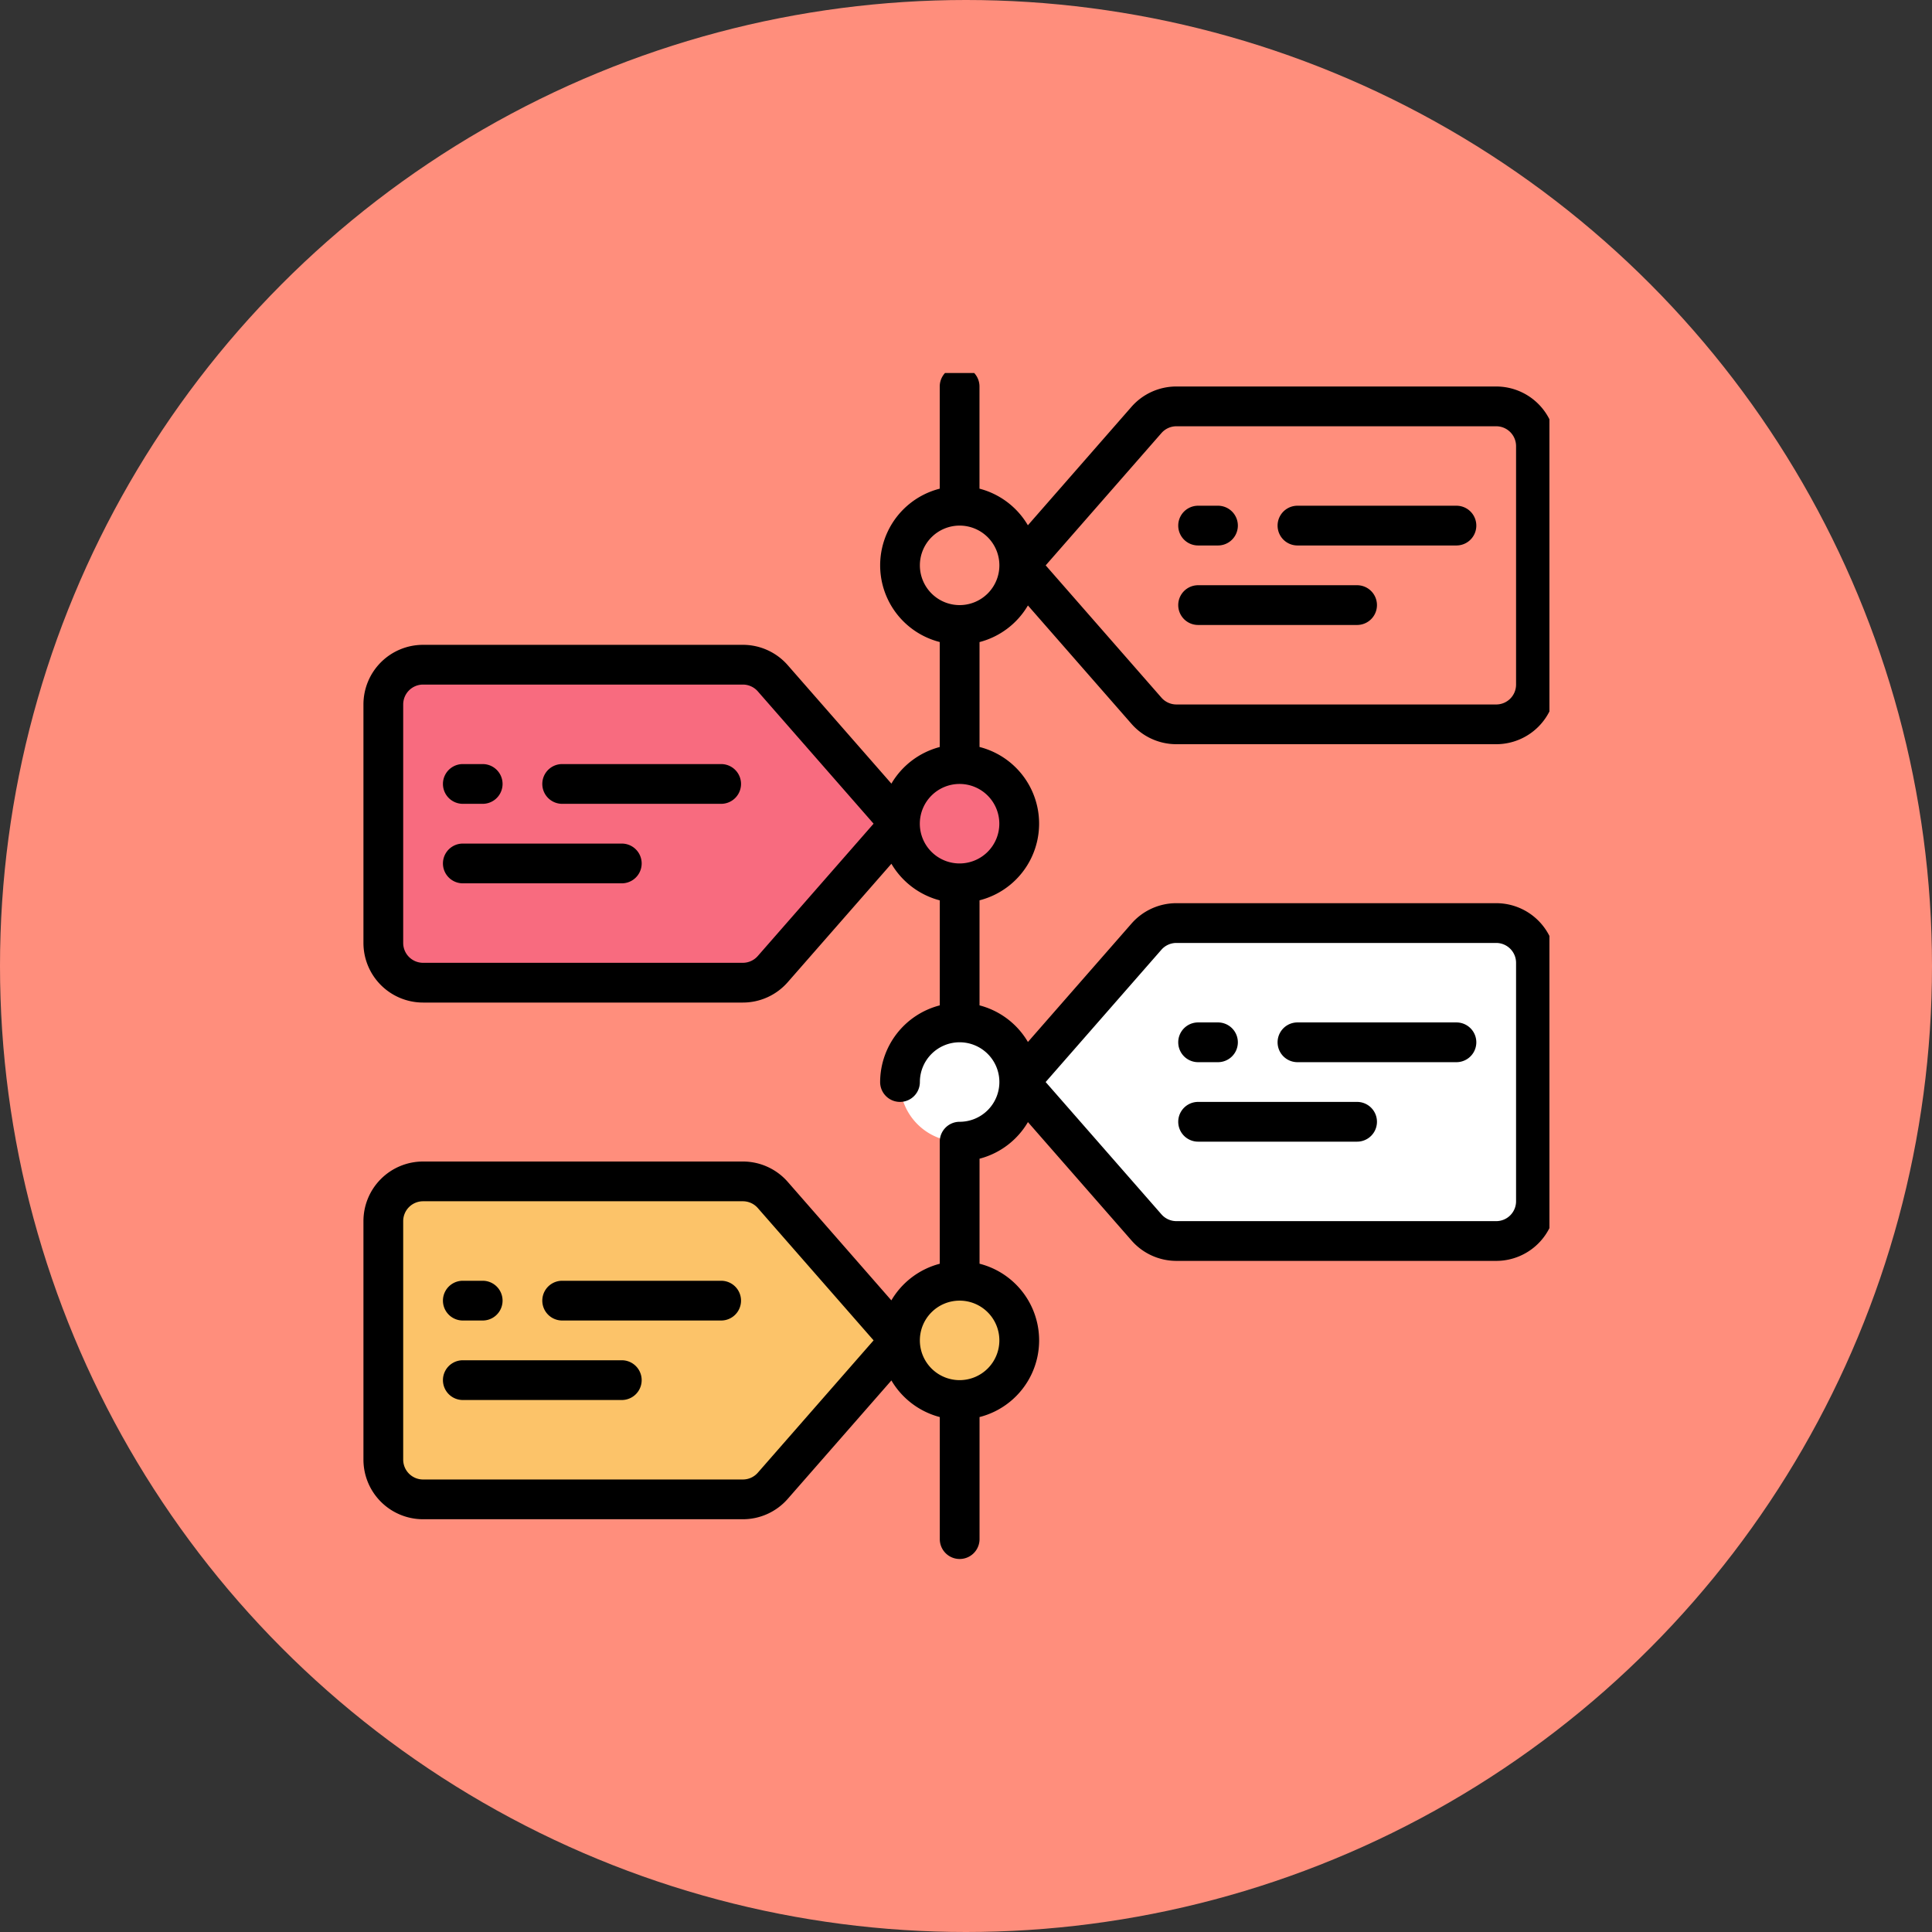 <svg xmlns="http://www.w3.org/2000/svg" xmlns:xlink="http://www.w3.org/1999/xlink" width="101" height="101" viewBox="0 0 101 101">
  <rect x="0" y="0" width="101" height="101" fill="#333333" stroke="none"/>
  <defs>
    <clipPath id="clip-path">
      <rect id="Rectángulo_377997" data-name="Rectángulo 377997" width="62" height="62" transform="translate(0 0.333)" fill="none"/>
    </clipPath>
  </defs>
  <g id="Grupo_1077894" data-name="Grupo 1077894" transform="translate(-178 -15059.5)">
    <g id="Grupo_1077761" data-name="Grupo 1077761" transform="translate(-572 9934.5)">
      <circle id="Elipse_5093" data-name="Elipse 5093" cx="50.5" cy="50.5" r="50.5" transform="translate(750 5125)" fill="#ff8e7c"/>
    </g>
    <g id="Grupo_1077769" data-name="Grupo 1077769" transform="translate(197 15078.666)">
      <g id="Grupo_1077768" data-name="Grupo 1077768" clip-path="url(#clip-path)">
        <path id="Trazado_825811" data-name="Trazado 825811" d="M233.517,392.533a3.117,3.117,0,1,1-3.117,3.117,3.117,3.117,0,0,1,3.117-3.117" transform="translate(-202.35 -344.744)" fill="#fcc369"/>
        <path id="Trazado_825812" data-name="Trazado 825812" d="M233.517,281.6a3.117,3.117,0,1,1-3.117,3.117,3.117,3.117,0,0,1,3.117-3.117" transform="translate(-202.35 -247.316)" fill="#fff"/>
        <path id="Trazado_825813" data-name="Trazado 825813" d="M233.517,170.667a3.117,3.117,0,1,1-3.117,3.117,3.117,3.117,0,0,1,3.117-3.117" transform="translate(-202.35 -149.889)" fill="#f86b7f"/>
        <path id="Trazado_825814" data-name="Trazado 825814" d="M233.517,59.733A3.117,3.117,0,1,1,230.4,62.85a3.117,3.117,0,0,1,3.117-3.117" transform="translate(-202.35 -52.461)" fill="#ff8e7c"/>
        <path id="Trazado_825815" data-name="Trazado 825815" d="M306.533,33.689H289.816a2.078,2.078,0,0,1-1.565-.71l-6.651-7.6,6.649-7.6a2.078,2.078,0,0,1,1.567-.71h16.718a2.078,2.078,0,0,1,2.078,2.078V31.611a2.078,2.078,0,0,1-2.078,2.078" transform="translate(-247.317 -14.989)" fill="#ff8e7c"/>
        <path id="Trazado_825816" data-name="Trazado 825816" d="M306.533,255.556H289.816a2.078,2.078,0,0,1-1.565-.71l-6.651-7.6,6.649-7.6a2.078,2.078,0,0,1,1.567-.71h16.718a2.078,2.078,0,0,1,2.078,2.078v12.467a2.078,2.078,0,0,1-2.078,2.078" transform="translate(-247.317 -209.845)" fill="#fff"/>
        <path id="Trazado_825817" data-name="Trazado 825817" d="M10.611,144.622H27.329a2.078,2.078,0,0,0,1.565-.71l6.651-7.6-6.649-7.6a2.078,2.078,0,0,0-1.567-.71H10.611a2.078,2.078,0,0,0-2.078,2.078v12.467A2.078,2.078,0,0,0,10.611,144.622Z" transform="translate(-7.494 -112.416)" fill="#f86b7f"/>
        <path id="Trazado_825818" data-name="Trazado 825818" d="M10.611,366.489H27.329a2.078,2.078,0,0,0,1.565-.71l6.651-7.6-6.649-7.6a2.078,2.078,0,0,0-1.567-.71H10.611a2.078,2.078,0,0,0-2.078,2.078v12.467A2.078,2.078,0,0,0,10.611,366.489Z" transform="translate(-7.494 -307.272)" fill="#fcc369"/>
        <path id="Trazado_825819" data-name="Trazado 825819" d="M59.217,1.039H42.5A3.117,3.117,0,0,0,40.152,2.1L34.735,8.294a4.143,4.143,0,0,0-2.53-1.914V1.039a1.039,1.039,0,0,0-2.078,0V6.381a4.136,4.136,0,0,0,0,8.016v5.489A4.155,4.155,0,0,0,27.6,21.8L22.18,15.607a3.116,3.116,0,0,0-2.346-1.063H3.117A3.117,3.117,0,0,0,0,17.661V30.128a3.117,3.117,0,0,0,3.117,3.117H19.834a3.116,3.116,0,0,0,2.346-1.064L27.6,25.989a4.156,4.156,0,0,0,2.53,1.914v5.489A4.156,4.156,0,0,0,27.011,37.4a1.039,1.039,0,0,0,2.078,0,2.078,2.078,0,1,1,2.078,2.078,1.039,1.039,0,0,0-1.039,1.039V46.9a4.155,4.155,0,0,0-2.53,1.914L22.18,42.618a3.116,3.116,0,0,0-2.346-1.063H3.117A3.117,3.117,0,0,0,0,44.672V57.139a3.117,3.117,0,0,0,3.117,3.117H19.834a3.116,3.116,0,0,0,2.346-1.064L27.6,53a4.155,4.155,0,0,0,2.53,1.914v6.381a1.039,1.039,0,1,0,2.078,0V54.914a4.136,4.136,0,0,0,0-8.016V41.408a4.143,4.143,0,0,0,2.53-1.914l5.418,6.193A3.117,3.117,0,0,0,42.5,46.75H59.217a3.117,3.117,0,0,0,3.117-3.117V31.167a3.117,3.117,0,0,0-3.117-3.117H42.5a3.117,3.117,0,0,0-2.346,1.064l-5.417,6.192a4.143,4.143,0,0,0-2.53-1.914V27.9a4.136,4.136,0,0,0,0-8.016V14.4a4.143,4.143,0,0,0,2.53-1.914l5.418,6.193A3.117,3.117,0,0,0,42.5,19.739H59.217a3.117,3.117,0,0,0,3.117-3.117V4.156A3.117,3.117,0,0,0,59.217,1.039Zm-38.6,56.784a1.038,1.038,0,0,1-.783.355H3.117a1.039,1.039,0,0,1-1.039-1.039V44.672a1.039,1.039,0,0,1,1.039-1.039H19.834a1.039,1.039,0,0,1,.782.354l6.053,6.918Zm12.627-6.917a2.078,2.078,0,1,1-2.078-2.078,2.078,2.078,0,0,1,2.078,2.078m8.471-20.422a1.039,1.039,0,0,1,.782-.355H59.217a1.039,1.039,0,0,1,1.039,1.039V43.633a1.039,1.039,0,0,1-1.039,1.039H42.5a1.039,1.039,0,0,1-.781-.354L35.664,37.4Zm-21.1.328a1.039,1.039,0,0,1-.783.355H3.117a1.039,1.039,0,0,1-1.039-1.039V17.661a1.039,1.039,0,0,1,1.039-1.039H19.834a1.039,1.039,0,0,1,.782.354l6.053,6.918Zm12.627-6.917a2.078,2.078,0,1,1-2.078-2.078,2.078,2.078,0,0,1,2.078,2.078M31.167,12.467a2.078,2.078,0,1,1,2.078-2.078,2.078,2.078,0,0,1-2.078,2.078m29.089,4.156a1.039,1.039,0,0,1-1.039,1.039H42.5a1.039,1.039,0,0,1-.781-.354l-6.053-6.918,6.052-6.917a1.039,1.039,0,0,1,.782-.355H59.217a1.039,1.039,0,0,1,1.039,1.039Z" transform="translate(0 0)"/>
        <path id="Trazado_825820" data-name="Trazado 825820" d="M350.906,61.811h1.039a1.039,1.039,0,1,0,0-2.078h-1.039a1.039,1.039,0,0,0,0,2.078" transform="translate(-307.272 -52.461)"/>
        <path id="Trazado_825821" data-name="Trazado 825821" d="M401.883,59.733h-8.311a1.039,1.039,0,0,0,0,2.078h8.311a1.039,1.039,0,0,0,0-2.078" transform="translate(-344.744 -52.461)"/>
        <path id="Trazado_825822" data-name="Trazado 825822" d="M359.217,93.867h-8.311a1.039,1.039,0,0,0,0,2.078h8.311a1.039,1.039,0,0,0,0-2.078" transform="translate(-307.272 -82.439)"/>
        <path id="Trazado_825823" data-name="Trazado 825823" d="M350.906,283.678h1.039a1.039,1.039,0,1,0,0-2.078h-1.039a1.039,1.039,0,0,0,0,2.078" transform="translate(-307.272 -247.316)"/>
        <path id="Trazado_825824" data-name="Trazado 825824" d="M393.573,283.678h8.311a1.039,1.039,0,0,0,0-2.078h-8.311a1.039,1.039,0,0,0,0,2.078" transform="translate(-344.745 -247.316)"/>
        <path id="Trazado_825825" data-name="Trazado 825825" d="M350.906,317.811h8.311a1.039,1.039,0,0,0,0-2.078h-8.311a1.039,1.039,0,0,0,0,2.078" transform="translate(-307.272 -277.294)"/>
        <path id="Trazado_825826" data-name="Trazado 825826" d="M35.173,172.744h1.039a1.039,1.039,0,1,0,0-2.078H35.173a1.039,1.039,0,0,0,0,2.078" transform="translate(-29.978 -149.888)"/>
        <path id="Trazado_825827" data-name="Trazado 825827" d="M86.15,170.667H77.839a1.039,1.039,0,0,0,0,2.078H86.15a1.039,1.039,0,0,0,0-2.078" transform="translate(-67.45 -149.889)"/>
        <path id="Trazado_825828" data-name="Trazado 825828" d="M43.483,204.8H35.172a1.039,1.039,0,0,0,0,2.078h8.311a1.039,1.039,0,0,0,0-2.078" transform="translate(-29.977 -179.866)"/>
        <path id="Trazado_825829" data-name="Trazado 825829" d="M35.173,394.611h1.039a1.039,1.039,0,1,0,0-2.078H35.173a1.039,1.039,0,0,0,0,2.078" transform="translate(-29.978 -344.744)"/>
        <path id="Trazado_825830" data-name="Trazado 825830" d="M86.15,392.533H77.839a1.039,1.039,0,0,0,0,2.078H86.15a1.039,1.039,0,0,0,0-2.078" transform="translate(-67.45 -344.744)"/>
        <path id="Trazado_825831" data-name="Trazado 825831" d="M43.483,426.667H35.172a1.039,1.039,0,0,0,0,2.078h8.311a1.039,1.039,0,0,0,0-2.078" transform="translate(-29.977 -374.722)"/>
      </g>
    </g>
  </g>
</svg>

